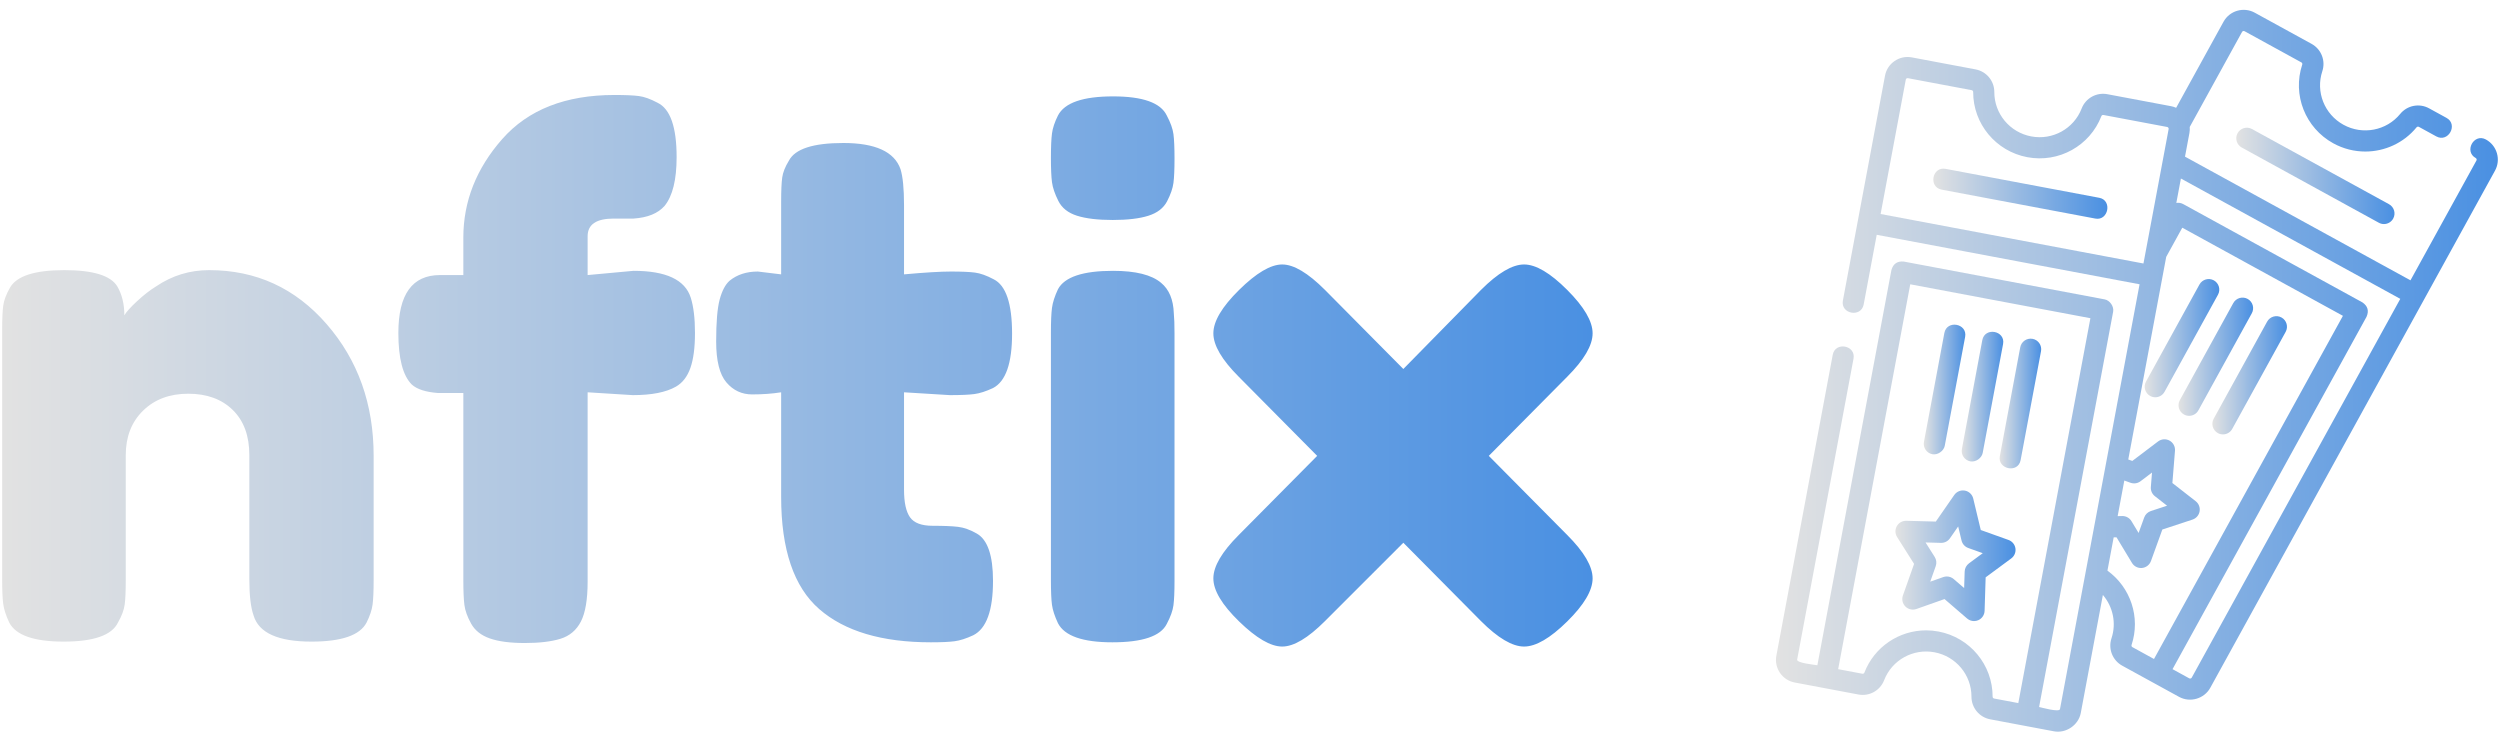 <svg width="236" height="70" viewBox="0 0 236 70" fill="none" xmlns="http://www.w3.org/2000/svg">
<path d="M19.738 25.5C24.182 25.5 27.883 27.2 30.838 30.6C33.794 34 35.272 38.145 35.272 43.034V54.767C35.272 55.79 35.238 56.556 35.172 57.067C35.105 57.578 34.916 58.145 34.605 58.767C33.983 59.968 32.249 60.568 29.405 60.568C26.249 60.568 24.427 59.745 23.938 58.101C23.671 57.345 23.538 56.212 23.538 54.701V42.967C23.538 41.145 23.016 39.722 21.971 38.7C20.927 37.678 19.527 37.167 17.771 37.167C16.015 37.167 14.593 37.7 13.504 38.767C12.415 39.834 11.871 41.233 11.871 42.967V54.767C11.871 55.79 11.838 56.556 11.771 57.067C11.704 57.578 11.493 58.145 11.137 58.767C10.56 59.968 8.849 60.568 6.004 60.568C3.204 60.568 1.493 59.968 0.871 58.767C0.559 58.101 0.37 57.512 0.304 57.001C0.237 56.49 0.204 55.723 0.204 54.701V31.1C0.204 30.122 0.237 29.378 0.304 28.866C0.37 28.355 0.582 27.789 0.937 27.166C1.559 26.055 3.271 25.5 6.071 25.5C8.782 25.5 10.449 26.011 11.071 27.033C11.515 27.789 11.738 28.7 11.738 29.767C11.915 29.455 12.315 29.011 12.938 28.433C13.56 27.855 14.16 27.389 14.738 27.033C16.249 26.011 17.916 25.5 19.738 25.5ZM55.472 25.966L59.806 25.566C62.873 25.566 64.673 26.411 65.206 28.1C65.473 28.944 65.606 30.055 65.606 31.433C65.606 32.811 65.462 33.911 65.173 34.733C64.884 35.556 64.428 36.145 63.806 36.5C62.873 37.033 61.517 37.3 59.739 37.3L55.472 37.033V54.901C55.472 56.59 55.261 57.845 54.839 58.667C54.417 59.49 53.772 60.034 52.906 60.301C52.039 60.568 50.917 60.701 49.539 60.701C48.161 60.701 47.061 60.556 46.239 60.267C45.416 59.979 44.828 59.512 44.472 58.867C44.116 58.223 43.905 57.634 43.839 57.101C43.772 56.567 43.739 55.79 43.739 54.767V37.1H41.339C40.183 37.011 39.361 36.745 38.872 36.3C38.027 35.456 37.605 33.833 37.605 31.433C37.605 27.789 38.916 25.966 41.538 25.966H43.739V22.433C43.739 19.011 44.961 15.911 47.405 13.133C49.85 10.355 53.383 8.966 58.006 8.966C59.028 8.966 59.795 8.999 60.306 9.066C60.817 9.132 61.406 9.344 62.072 9.699C63.273 10.277 63.873 11.988 63.873 14.833C63.873 16.966 63.495 18.5 62.739 19.433C62.117 20.144 61.139 20.544 59.806 20.633C59.406 20.633 58.783 20.633 57.939 20.633C56.294 20.633 55.472 21.188 55.472 22.3V25.966ZM89.673 37.3L85.34 37.033V46.234C85.34 47.434 85.529 48.3 85.907 48.834C86.284 49.367 86.996 49.634 88.04 49.634C89.085 49.634 89.885 49.667 90.44 49.734C90.996 49.8 91.585 50.012 92.207 50.367C93.229 50.945 93.74 52.434 93.74 54.834C93.74 57.634 93.118 59.345 91.874 59.968C91.207 60.279 90.618 60.468 90.107 60.534C89.596 60.601 88.851 60.634 87.873 60.634C83.251 60.634 79.74 59.59 77.34 57.501C74.94 55.412 73.74 51.878 73.74 46.9V37.033C72.895 37.167 71.984 37.233 71.006 37.233C70.028 37.233 69.217 36.856 68.573 36.1C67.928 35.344 67.606 34.056 67.606 32.233C67.606 30.411 67.717 29.089 67.939 28.266C68.162 27.444 68.473 26.855 68.873 26.5C69.584 25.922 70.473 25.633 71.54 25.633L73.74 25.9V19.033C73.74 18.011 73.773 17.255 73.84 16.766C73.906 16.277 74.117 15.744 74.473 15.166C75.051 14.055 76.762 13.499 79.606 13.499C82.629 13.499 84.429 14.322 85.007 15.966C85.229 16.677 85.34 17.811 85.34 19.366V25.9C87.296 25.722 88.773 25.633 89.773 25.633C90.773 25.633 91.529 25.666 92.04 25.733C92.551 25.8 93.14 26.011 93.807 26.366C94.962 26.944 95.54 28.655 95.54 31.5C95.54 34.3 94.94 36.011 93.74 36.633C93.073 36.944 92.485 37.133 91.974 37.2C91.462 37.267 90.696 37.3 89.673 37.3ZM99.207 54.767V31.366C99.207 30.344 99.24 29.578 99.307 29.067C99.374 28.555 99.563 27.966 99.874 27.3C100.496 26.144 102.229 25.566 105.074 25.566C107.207 25.566 108.718 25.944 109.607 26.7C110.363 27.322 110.763 28.278 110.807 29.567C110.852 30.011 110.874 30.655 110.874 31.5V54.834C110.874 55.856 110.841 56.623 110.774 57.134C110.707 57.645 110.496 58.234 110.141 58.901C109.563 60.056 107.852 60.634 105.007 60.634C102.207 60.634 100.496 60.034 99.874 58.834C99.563 58.167 99.374 57.59 99.307 57.101C99.24 56.612 99.207 55.834 99.207 54.767ZM110.174 19C109.841 19.644 109.252 20.099 108.407 20.366C107.563 20.633 106.441 20.766 105.041 20.766C103.641 20.766 102.518 20.633 101.674 20.366C100.829 20.099 100.24 19.633 99.907 18.966C99.574 18.299 99.374 17.71 99.307 17.199C99.24 16.688 99.207 15.922 99.207 14.899C99.207 13.877 99.24 13.11 99.307 12.599C99.374 12.088 99.563 11.521 99.874 10.899C100.496 9.699 102.229 9.099 105.074 9.099C107.874 9.099 109.563 9.699 110.141 10.899C110.496 11.566 110.707 12.155 110.774 12.666C110.841 13.177 110.874 13.944 110.874 14.966C110.874 15.988 110.841 16.755 110.774 17.266C110.707 17.777 110.507 18.355 110.174 19ZM147.942 35.567L140.542 43.034L147.942 50.501C149.542 52.101 150.342 53.467 150.342 54.601C150.342 55.734 149.542 57.09 147.942 58.667C146.342 60.245 144.986 61.034 143.875 61.034C142.764 61.034 141.408 60.234 139.808 58.634L132.475 51.234L125.075 58.634C123.474 60.234 122.13 61.034 121.041 61.034C119.952 61.034 118.597 60.245 116.974 58.667C115.352 57.09 114.541 55.734 114.541 54.601C114.541 53.467 115.341 52.101 116.941 50.501L124.341 43.034L116.941 35.567C115.341 33.967 114.541 32.6 114.541 31.466C114.541 30.333 115.352 28.966 116.974 27.366C118.597 25.766 119.952 24.966 121.041 24.966C122.13 24.966 123.474 25.766 125.075 27.366L132.475 34.833L139.808 27.366C141.408 25.766 142.764 24.966 143.875 24.966C144.986 24.966 146.342 25.766 147.942 27.366C149.542 28.966 150.342 30.333 150.342 31.466C150.342 32.6 149.542 33.967 147.942 35.567Z" fill="url(#paint0_linear_1402_6)"/>
<path d="M235.709 14.464C235.547 13.908 235.178 13.447 234.669 13.168C233.538 12.547 232.577 14.298 233.709 14.919C233.796 14.977 233.819 15.053 233.778 15.149L227.549 26.463L206.264 14.787L206.682 12.554C206.718 12.362 206.725 12.171 206.71 11.985C206.714 11.978 206.718 11.971 206.722 11.964L211.65 3.014C211.696 2.931 211.802 2.901 211.886 2.947L217.252 5.891C217.324 5.93 217.358 6.015 217.332 6.093C216.384 8.95 217.618 12.077 220.266 13.53C221.219 14.053 222.257 14.305 223.285 14.305C225.112 14.305 226.905 13.508 228.125 12.017C228.178 11.952 228.27 11.935 228.343 11.975L229.989 12.878C231.121 13.498 232.081 11.748 230.95 11.128L229.304 10.225C228.387 9.722 227.242 9.944 226.58 10.753C225.283 12.338 223.031 12.769 221.227 11.78C219.423 10.79 218.582 8.664 219.227 6.722C219.556 5.729 219.129 4.644 218.212 4.14L212.846 1.197C211.798 0.622 210.477 1.005 209.901 2.051L205.428 10.176C205.277 10.109 205.118 10.056 204.949 10.024L198.932 8.892C197.903 8.698 196.884 9.266 196.508 10.241C195.772 12.149 193.77 13.259 191.747 12.877C189.724 12.496 188.259 10.735 188.263 8.688C188.266 7.643 187.522 6.744 186.494 6.551L180.478 5.418C179.909 5.31 179.332 5.431 178.854 5.757C178.374 6.083 178.052 6.577 177.945 7.146L175.384 20.816L173.968 28.375C173.73 29.643 175.693 30.011 175.931 28.742L177.163 22.165L201.975 26.836L194.462 66.94C194.401 67.273 192.668 66.774 192.49 66.74L199.481 29.426C199.573 28.934 199.173 28.354 198.684 28.262L179.715 24.691C179.107 24.634 178.718 24.9 178.55 25.488L171.56 62.8C171.308 62.753 169.589 62.59 169.65 62.267L174.972 33.858C175.21 32.59 173.248 32.222 173.01 33.491L167.688 61.9C167.468 63.073 168.245 64.208 169.421 64.429L172.172 64.947L175.438 65.562C176.466 65.756 177.485 65.188 177.862 64.212C178.598 62.304 180.6 61.196 182.622 61.576C184.646 61.957 186.111 63.719 186.106 65.766C186.104 66.811 186.848 67.71 187.875 67.903L191.141 68.518L193.892 69.036C195.029 69.25 196.21 68.454 196.425 67.308L198.512 56.165C199.46 57.27 199.803 58.815 199.324 60.259C198.994 61.252 199.421 62.337 200.338 62.841L205.704 65.784C206.748 66.357 208.081 65.961 208.649 64.93L228.817 28.299L235.527 16.112C235.806 15.605 235.871 15.02 235.709 14.464V14.464ZM190.528 66.371L188.245 65.941C188.162 65.926 188.103 65.854 188.103 65.771C188.11 62.762 185.96 60.173 182.992 59.615C182.601 59.541 182.211 59.505 181.825 59.505C179.281 59.505 176.939 61.057 175.999 63.494C175.969 63.571 175.889 63.615 175.807 63.6L173.522 63.17L180.328 26.838L197.334 30.039L190.528 66.371ZM177.53 20.203L179.907 7.514C179.918 7.458 179.951 7.425 179.977 7.407C180.004 7.388 180.049 7.369 180.108 7.38L186.125 8.512C186.207 8.528 186.267 8.6 186.267 8.683C186.26 11.691 188.409 14.28 191.378 14.839C194.347 15.399 197.288 13.767 198.371 10.96C198.4 10.883 198.482 10.839 198.562 10.854L204.579 11.986C204.673 12.004 204.737 12.094 204.719 12.186L204.171 15.115C204.17 15.116 204.17 15.117 204.17 15.118L202.561 23.704C202.561 23.707 202.561 23.709 202.56 23.711L202.342 24.874L177.53 20.203ZM200.536 45.362L201.124 45.574C201.441 45.688 201.795 45.634 202.064 45.43L203.15 44.608L203.04 45.973C203.013 46.308 203.156 46.634 203.421 46.84L204.571 47.738L203.039 48.243C202.747 48.339 202.517 48.563 202.412 48.852L201.884 50.313L201.21 49.196C201.029 48.896 200.704 48.713 200.355 48.713C200.348 48.713 200.341 48.713 200.334 48.713L199.906 48.723L200.536 45.362ZM201.299 61.09C201.226 61.051 201.193 60.965 201.218 60.888C202.084 58.28 201.13 55.447 198.942 53.868L199.531 50.728L199.799 50.722L201.257 53.138C201.438 53.44 201.764 53.621 202.111 53.621C202.144 53.621 202.176 53.619 202.209 53.616C202.592 53.578 202.919 53.324 203.05 52.962L204.125 49.987L206.972 49.049C207.322 48.933 207.58 48.635 207.643 48.271C207.706 47.908 207.564 47.54 207.274 47.314L205.073 45.597L205.319 42.549C205.35 42.157 205.149 41.782 204.804 41.593C204.459 41.404 204.035 41.435 203.721 41.673L201.29 43.512L200.908 43.375L204.121 26.223L204.491 24.247L206.007 21.495L221.172 29.814L203.337 62.209L201.299 61.09ZM206.9 63.967C206.854 64.05 206.749 64.08 206.664 64.034L205.087 63.169L223.403 29.901C223.647 29.34 223.516 28.888 223.009 28.544L206.093 19.265C205.888 19.152 205.659 19.12 205.445 19.157L205.877 16.852L226.586 28.212L206.9 63.967Z" fill="url(#paint1_linear_1402_6)"/>
<path d="M212.583 12.179C212.099 11.914 211.492 12.091 211.227 12.574C210.962 13.057 211.139 13.664 211.622 13.929L224.563 21.028C224.715 21.112 224.88 21.151 225.042 21.151C225.395 21.151 225.736 20.964 225.918 20.633C226.183 20.15 226.006 19.543 225.523 19.278L212.583 12.179Z" fill="url(#paint2_linear_1402_6)"/>
<path d="M208.984 26.465C208.501 26.2 207.894 26.375 207.628 26.858L202.582 36.023C202.316 36.506 202.492 37.113 202.975 37.379C203.128 37.463 203.293 37.503 203.455 37.503C203.808 37.503 204.149 37.316 204.331 36.986L209.377 27.821C209.643 27.338 209.467 26.731 208.984 26.465V26.465Z" fill="url(#paint3_linear_1402_6)"/>
<path d="M212.178 28.218C211.695 27.952 211.088 28.128 210.822 28.61L205.776 37.775C205.511 38.258 205.686 38.865 206.169 39.131C206.322 39.215 206.487 39.255 206.65 39.255C207.002 39.255 207.344 39.069 207.525 38.738L212.571 29.573C212.837 29.09 212.661 28.483 212.178 28.218V28.218Z" fill="url(#paint4_linear_1402_6)"/>
<path d="M215.373 29.97C214.89 29.704 214.283 29.88 214.017 30.363L208.971 39.528C208.705 40.011 208.881 40.618 209.364 40.884C209.517 40.968 209.682 41.008 209.844 41.008C210.197 41.008 210.538 40.821 210.72 40.491L215.766 31.326C216.032 30.843 215.856 30.236 215.373 29.97V29.97Z" fill="url(#paint5_linear_1402_6)"/>
<path d="M198.173 18.672L183.662 15.94C182.394 15.7 182.024 17.664 183.293 17.902L197.804 20.634C199.033 20.867 199.419 18.906 198.173 18.672Z" fill="url(#paint6_linear_1402_6)"/>
<path d="M189.606 50.973L186.984 50.033L186.273 47.063C186.181 46.68 185.873 46.387 185.487 46.314C185.1 46.242 184.706 46.403 184.482 46.726L182.74 49.237L179.955 49.163C179.584 49.154 179.243 49.347 179.06 49.667C178.878 49.988 178.888 50.383 179.085 50.694L180.689 53.232L179.633 56.216C179.505 56.579 179.596 56.983 179.868 57.255C180.14 57.527 180.545 57.618 180.907 57.49L183.562 56.551L185.696 58.389C185.88 58.547 186.112 58.63 186.347 58.63C186.483 58.63 186.62 58.603 186.749 58.546C187.101 58.391 187.333 58.048 187.345 57.663L187.445 54.5L189.862 52.716C190.159 52.497 190.31 52.132 190.257 51.768C190.203 51.403 189.953 51.097 189.606 50.973V50.973ZM185.869 53.181C185.623 53.363 185.474 53.647 185.464 53.953L185.415 55.512L184.426 54.661C184.242 54.503 184.011 54.419 183.775 54.419C183.663 54.419 183.551 54.438 183.442 54.476L182.213 54.911L182.733 53.442C182.835 53.153 182.799 52.834 182.635 52.575L181.771 51.208L183.226 51.247C183.563 51.255 183.881 51.095 184.073 50.818L184.851 49.697L185.168 51.023C185.247 51.351 185.485 51.617 185.802 51.73L187.171 52.221L185.869 53.181Z" fill="url(#paint7_linear_1402_6)"/>
<path d="M182.418 42.88C182.912 42.972 183.49 42.578 183.583 42.082L185.508 31.803C185.746 30.534 183.784 30.167 183.546 31.436L181.62 41.715C181.519 42.257 181.876 42.778 182.418 42.88V42.88Z" fill="url(#paint8_linear_1402_6)"/>
<path d="M186 43.554C186.494 43.646 187.072 43.252 187.165 42.757L189.09 32.477C189.328 31.209 187.366 30.842 187.128 32.11L185.202 42.389C185.101 42.931 185.458 43.452 186 43.554Z" fill="url(#paint9_linear_1402_6)"/>
<path d="M191.875 31.987C191.333 31.886 190.812 32.242 190.71 32.784L188.784 43.063C188.553 44.297 190.505 44.718 190.747 43.431L192.672 33.152C192.774 32.61 192.417 32.088 191.875 31.987V31.987Z" fill="url(#paint10_linear_1402_6)"/>
<defs>
<linearGradient id="paint0_linear_1402_6" x1="0.204" y1="35" x2="150.342" y2="35" gradientUnits="userSpaceOnUse">
<stop stop-color="#E2E2E2"/>
<stop offset="1" stop-color="#4A90E2"/>
</linearGradient>
<linearGradient id="paint1_linear_1402_6" x1="167.651" y1="35" x2="235.796" y2="35" gradientUnits="userSpaceOnUse">
<stop stop-color="#E2E2E2"/>
<stop offset="1" stop-color="#4A90E2"/>
</linearGradient>
<linearGradient id="paint2_linear_1402_6" x1="211.104" y1="16.604" x2="226.041" y2="16.604" gradientUnits="userSpaceOnUse">
<stop stop-color="#E2E2E2"/>
<stop offset="1" stop-color="#4A90E2"/>
</linearGradient>
<linearGradient id="paint3_linear_1402_6" x1="202.458" y1="31.922" x2="209.501" y2="31.922" gradientUnits="userSpaceOnUse">
<stop stop-color="#E2E2E2"/>
<stop offset="1" stop-color="#4A90E2"/>
</linearGradient>
<linearGradient id="paint4_linear_1402_6" x1="205.653" y1="33.674" x2="212.695" y2="33.674" gradientUnits="userSpaceOnUse">
<stop stop-color="#E2E2E2"/>
<stop offset="1" stop-color="#4A90E2"/>
</linearGradient>
<linearGradient id="paint5_linear_1402_6" x1="208.847" y1="35.427" x2="215.89" y2="35.427" gradientUnits="userSpaceOnUse">
<stop stop-color="#E2E2E2"/>
<stop offset="1" stop-color="#4A90E2"/>
</linearGradient>
<linearGradient id="paint6_linear_1402_6" x1="182.506" y1="18.286" x2="198.938" y2="18.286" gradientUnits="userSpaceOnUse">
<stop stop-color="#E2E2E2"/>
<stop offset="1" stop-color="#4A90E2"/>
</linearGradient>
<linearGradient id="paint7_linear_1402_6" x1="178.93" y1="52.464" x2="190.267" y2="52.464" gradientUnits="userSpaceOnUse">
<stop stop-color="#E2E2E2"/>
<stop offset="1" stop-color="#4A90E2"/>
</linearGradient>
<linearGradient id="paint8_linear_1402_6" x1="181.603" y1="36.771" x2="185.528" y2="36.771" gradientUnits="userSpaceOnUse">
<stop stop-color="#E2E2E2"/>
<stop offset="1" stop-color="#4A90E2"/>
</linearGradient>
<linearGradient id="paint9_linear_1402_6" x1="185.185" y1="37.445" x2="189.11" y2="37.445" gradientUnits="userSpaceOnUse">
<stop stop-color="#E2E2E2"/>
<stop offset="1" stop-color="#4A90E2"/>
</linearGradient>
<linearGradient id="paint10_linear_1402_6" x1="188.765" y1="38.092" x2="192.689" y2="38.092" gradientUnits="userSpaceOnUse">
<stop stop-color="#E2E2E2"/>
<stop offset="1" stop-color="#4A90E2"/>
</linearGradient>
</defs>
</svg>
